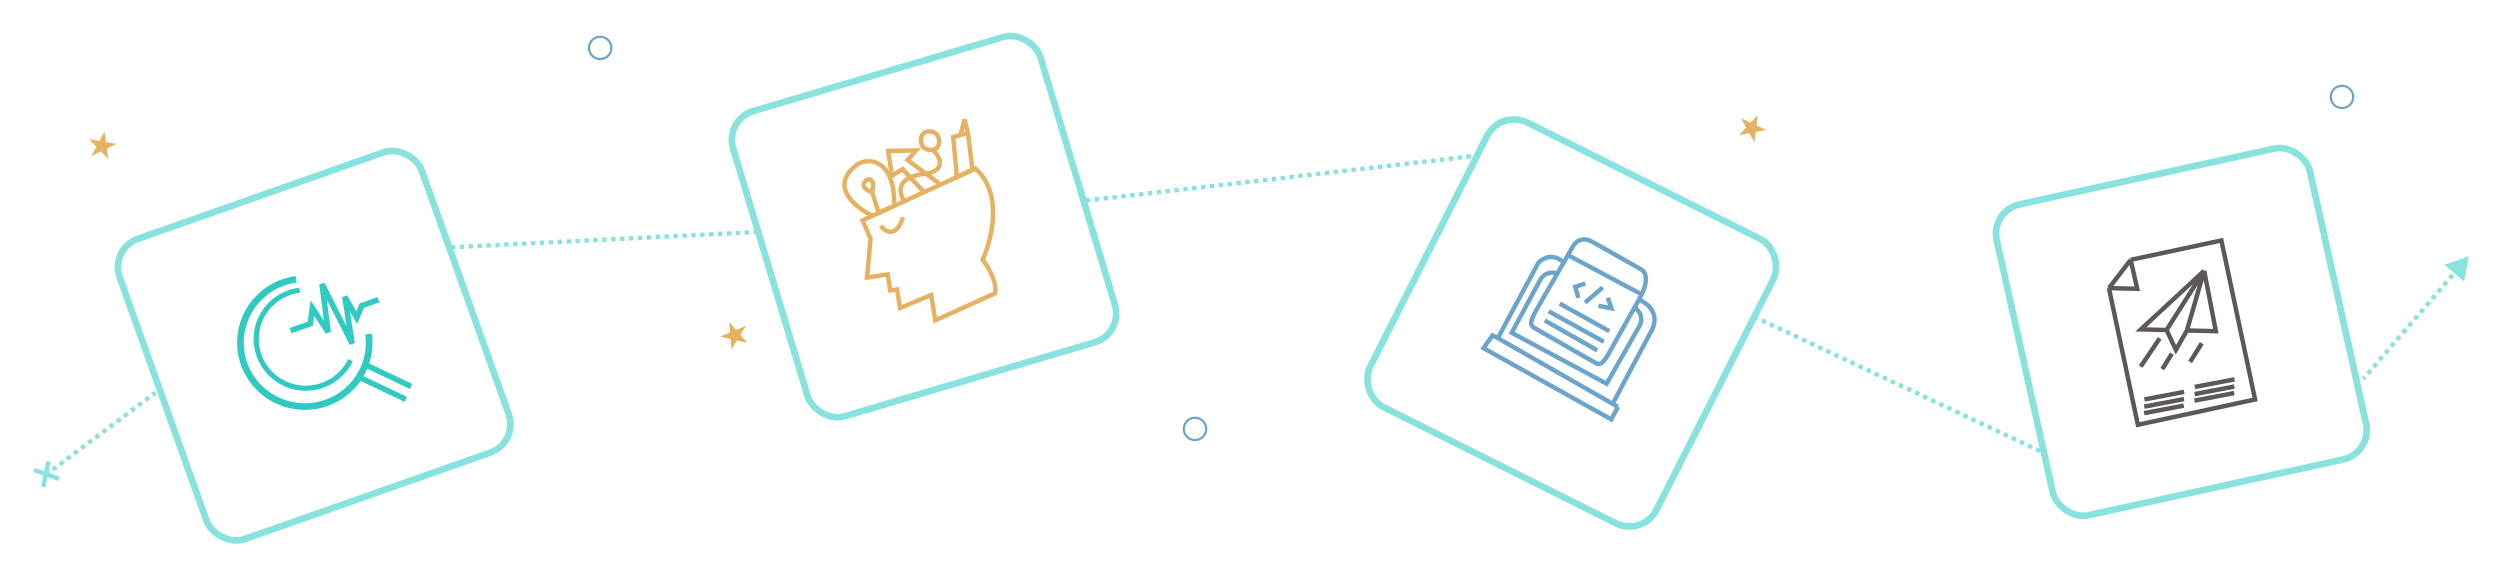 <svg width="1122" height="259" viewBox="0 0 1122 259" fill="none" xmlns="http://www.w3.org/2000/svg">
<g filter="url(#filter0_d_127_282)">
<path d="M969.286 147.848L960.704 160.555" stroke="#5D5758" stroke-width="2"/>
<path d="M988.15 150.057L982.923 158.442" stroke="#5D5758" stroke-width="2"/>
<path d="M974.736 154.727L970.431 161.667" stroke="#5D5758" stroke-width="2"/>
<path d="M989.23 117.514L960.811 143.833L972.332 144.107M989.23 117.514L972.332 144.107M989.23 117.514L994.488 144.633L981.49 144.324M989.23 117.514L981.49 144.324M972.332 144.107L976.551 153.009L981.49 144.324" stroke="#5D5758" stroke-width="2"/>
<path d="M962.418 175.267L980.235 171.876" stroke="#5D5758" stroke-width="2"/>
<path d="M985.018 169.642L1002.83 166.251" stroke="#5D5758" stroke-width="2"/>
<path d="M962.34 178.492L980.157 175.101" stroke="#5D5758" stroke-width="2"/>
<path d="M984.94 172.867L1002.76 169.476" stroke="#5D5758" stroke-width="2"/>
<path d="M962.27 181.425L980.086 178.034" stroke="#5D5758" stroke-width="2"/>
<path d="M984.869 175.8L1002.69 172.409" stroke="#5D5758" stroke-width="2"/>
<path d="M956.243 112.622L996.948 103.907L1012.08 175.273L959.484 186.64L946.479 125.301M956.243 112.622L959.182 125.603L946.479 125.301M956.243 112.622L946.479 125.301" stroke="#5D5758" stroke-width="2"/>
<rect x="1.791" y="1.143" width="143.899" height="142.923" rx="13.5" transform="matrix(0.977 -0.214 0.217 0.976 891.208 89.871)" stroke="#88E3DE" stroke-width="3"/>
<rect x="1.919" y="0.915" width="143.829" height="142.994" rx="13.5" transform="matrix(0.943 -0.332 0.336 0.942 47.037 107.438)" stroke="#88E3DE" stroke-width="3"/>
<path d="M130.411 144.394L139.226 141.291L140.202 134.298L147.287 145.104L144.506 123.425L158.034 150.187L154.748 129.178L160.106 138.622L162.368 133.146L169.861 130.509" stroke="#2FCBC3" stroke-width="2.5"/>
<path d="M158.323 158.143C156.575 161.783 153.902 164.909 150.567 167.213C147.232 169.516 143.35 170.917 139.303 171.277C135.257 171.638 131.185 170.945 127.49 169.268C123.795 167.592 120.604 164.988 118.232 161.714C115.859 158.44 114.386 154.609 113.959 150.599C113.532 146.588 114.164 142.536 115.795 138.842C117.425 135.148 119.997 131.939 123.257 129.532C126.517 127.125 130.352 125.603 134.385 125.115L134.664 127.389C131.029 127.828 127.572 129.2 124.634 131.37C121.696 133.539 119.378 136.431 117.908 139.761C116.438 143.091 115.868 146.743 116.253 150.358C116.638 153.973 117.966 157.426 120.104 160.377C122.243 163.328 125.119 165.674 128.45 167.186C131.78 168.697 135.45 169.321 139.097 168.996C142.744 168.671 146.243 167.409 149.249 165.333C152.255 163.257 154.665 160.439 156.24 157.157L158.323 158.143Z" fill="#2FCBC3"/>
<path d="M166.919 145.693C167.733 151.606 166.763 157.627 164.13 162.992C161.498 168.358 157.322 172.829 152.13 175.838C146.938 178.848 140.964 180.262 134.963 179.901C128.961 179.54 123.202 177.421 118.414 173.811C113.627 170.202 110.024 165.263 108.064 159.621C106.103 153.979 105.871 147.887 107.399 142.114C108.926 136.342 112.143 131.149 116.644 127.191C121.145 123.234 126.726 120.69 132.683 119.882L133.089 122.832C127.72 123.56 122.689 125.853 118.632 129.42C114.576 132.987 111.676 137.668 110.299 142.871C108.923 148.074 109.131 153.565 110.899 158.651C112.666 163.736 115.913 168.187 120.228 171.44C124.544 174.694 129.735 176.604 135.144 176.93C140.553 177.255 145.938 175.98 150.618 173.268C155.297 170.555 159.061 166.525 161.434 161.689C163.807 156.852 164.681 151.426 163.948 146.096L166.919 145.693Z" fill="#2FCBC3"/>
<path d="M161.805 165.608L182.106 175.21" stroke="#2FCBC3" stroke-width="2.5"/>
<path d="M164.209 159.836L184.51 169.438" stroke="#2FCBC3" stroke-width="2.5"/>
<rect x="1.87" y="1.011" width="143.861" height="142.961" rx="13.5" transform="matrix(0.959 -0.284 0.288 0.958 323.042 49.233)" stroke="#88E3DE" stroke-width="3"/>
<path d="M387.106 94.909L437.774 71.658C450.319 82.726 445.173 103.513 441.032 112.523C446.887 120.519 447.163 125.935 446.569 127.644L419.735 139.786L417.941 128.366L403.92 134.246L402.607 125.89L399.521 126.368L398.383 119.126L389.124 120.559L390.707 103.196L387.106 94.909Z" stroke="#E6B160" stroke-width="2"/>
<path d="M391.981 93.013C384.129 89.378 371.663 79.667 384.614 69.902C390.069 66.205 401.761 67.818 401.32 88.428L394.331 91.507L391.441 82.254M391.441 82.254C389.331 81.63 385.809 79.703 388.601 76.988C390.154 75.892 392.81 76.336 391.441 82.254Z" stroke="#E6B160" stroke-width="2"/>
<path d="M415.062 82.593L405.043 71.875L400.343 74.885L398.592 63.744L411.201 63.504L407.28 67.82L421.919 78.678" stroke="#E6B160" stroke-width="2"/>
<path d="M406.24 86.811C403.353 83.073 401.263 75.256 415.994 73.889C419.735 73.31 425.499 70.363 418.627 63.21M418.627 63.21C416.757 63.5 413.074 62.986 413.306 58.613C413.368 57.177 414.377 54.453 417.919 55.046C419.086 55.151 421.437 56.213 421.513 59.625C421.486 60.675 420.872 62.863 418.627 63.21Z" stroke="#E6B160" stroke-width="2"/>
<path d="M434.394 55.634L436.415 72.154L429.469 75.512L427.791 57.512L431.093 56.573M434.394 55.634L431.093 56.573M434.394 55.634L432.87 49.593L431.093 56.573" stroke="#E6B160" stroke-width="2"/>
<path d="M395.25 97.357C397.307 100.082 402.193 103.129 405.282 93.521" stroke="#E6B160" stroke-width="2"/>
<rect x="0.663" y="2.008" width="143.732" height="143.091" rx="13.5" transform="matrix(0.894 0.447 -0.452 0.892 673.793 42.921)" stroke="#88E3DE" stroke-width="3"/>
<path d="M735.562 130.502C736.037 129.667 736.447 128.877 736.799 128.13M735.562 130.502C739.468 132.041 745.913 137.257 740.445 145.807L723.75 177.231L726.114 178.584M735.562 130.502L733.71 133.798M703.7 110.494L705.731 106.971C706.645 104.993 709.706 101.733 714.63 104.516L736.408 116.827C738.096 117.549 740.258 120.786 736.799 128.13M703.7 110.494L736.799 128.13M703.7 110.494L701.806 113.782M726.114 178.584L723.163 184.235L665.799 152.241L669.814 146.534L672.207 147.737M726.114 178.584L672.207 147.737M672.207 147.737L690.424 113.928C692.147 111.999 696.836 109.269 701.806 113.782M701.806 113.782L698.963 118.715M698.963 118.715L690.165 133.983C686.631 140.191 686.499 141.932 688.386 143.037L716.046 158.88C718.839 160.726 720.743 156.395 721.406 155.697L733.71 133.798M698.963 118.715L697.732 118.477C695.144 117.975 692.527 119.214 691.28 121.531L678.465 145.337L721.052 168.204L735.81 142.259C737.078 140.029 736.784 137.246 735.078 135.332L733.71 133.798" stroke="#6CA4CC" stroke-width="2"/>
<path d="M699.979 132.227L722.264 144.636" stroke="#6CA4CC" stroke-width="2"/>
<path d="M695.085 135.719L719.756 149.373" stroke="#6CA4CC" stroke-width="2"/>
<path d="M693.231 139.798L716.888 153.256" stroke="#6CA4CC" stroke-width="2"/>
<path d="M719.284 125L711.368 131.822" stroke="#6CA4CC" stroke-width="2"/>
<path d="M721.534 129.612L723.228 134.379L717.4 133.25" stroke="#6CA4CC" stroke-width="2"/>
<path d="M711.479 123.227L706.98 124.706L708.371 129.675" stroke="#6CA4CC" stroke-width="2"/>
<path d="M21.784 203.118L19.371 214.626" stroke="#88E3DE" stroke-width="2"/>
<path d="M15.296 206.931L26.451 210.874" stroke="#88E3DE" stroke-width="2"/>
<line y1="-1" x2="61.689" y2="-1" transform="matrix(0.8 -0.6 0.605 0.796 21.044 210)" stroke="#88E3DE" stroke-width="2" stroke-dasharray="2 2"/>
<line y1="-1" x2="139.194" y2="-1" transform="matrix(0.999 -0.05 0.051 0.999 202.371 108)" stroke="#88E3DE" stroke-width="2" stroke-dasharray="2 2"/>
<line y1="-1" x2="175.419" y2="-1" transform="matrix(0.993 -0.114 0.116 0.993 487.458 87)" stroke="#88E3DE" stroke-width="2" stroke-dasharray="2 2"/>
<line y1="-1" x2="143.556" y2="-1" transform="matrix(0.905 0.425 -0.43 0.903 786.648 139)" stroke="#88E3DE" stroke-width="2" stroke-dasharray="2 2"/>
<path d="M1108 111L1097.07 114.844L1105.88 122.314L1108 111ZM1061.42 166.647L1062.07 165.883L1060.55 164.589L1059.89 165.353L1061.42 166.647ZM1063.39 164.355L1064.7 162.827L1063.18 161.534L1061.86 163.061L1063.39 164.355ZM1066.02 161.3L1067.33 159.772L1065.81 158.478L1064.49 160.006L1066.02 161.3ZM1068.65 158.244L1069.96 156.716L1068.44 155.423L1067.12 156.95L1068.65 158.244ZM1071.28 155.189L1072.59 153.661L1071.07 152.367L1069.75 153.895L1071.28 155.189ZM1073.91 152.133L1075.23 150.605L1073.7 149.311L1072.38 150.839L1073.91 152.133ZM1076.54 149.077L1077.86 147.55L1076.33 146.256L1075.02 147.784L1076.54 149.077ZM1079.17 146.022L1080.49 144.494L1078.96 143.2L1077.65 144.728L1079.17 146.022ZM1081.8 142.966L1083.12 141.439L1081.59 140.145L1080.28 141.673L1081.8 142.966ZM1084.43 139.911L1085.75 138.383L1084.22 137.089L1082.91 138.617L1084.43 139.911ZM1087.06 136.855L1088.38 135.327L1086.85 134.034L1085.54 135.561L1087.06 136.855ZM1089.69 133.8L1091.01 132.272L1089.48 130.978L1088.17 132.506L1089.69 133.8ZM1092.32 130.744L1093.64 129.216L1092.11 127.923L1090.8 129.45L1092.32 130.744ZM1094.95 127.689L1096.27 126.161L1094.74 124.867L1093.43 126.395L1094.95 127.689ZM1097.58 124.633L1098.9 123.105L1097.37 121.811L1096.06 123.339L1097.58 124.633ZM1100.21 121.577L1101.53 120.05L1100 118.756L1098.69 120.284L1100.21 121.577ZM1102.84 118.522L1104.16 116.994L1102.63 115.7L1101.32 117.228L1102.84 118.522ZM1105.47 115.466L1106.79 113.939L1105.26 112.645L1103.95 114.173L1105.47 115.466Z" fill="#88E3DE"/>
<path d="M327.283 140.501L330.382 144.085L334.773 142.266L332.297 146.299L335.396 149.882L330.767 148.792L328.292 152.824L327.906 148.117L323.278 147.027L327.668 145.208L327.283 140.501Z" fill="#E6B160"/>
<path d="M39.942 58.456L44.628 59.271L46.857 55.099L47.524 59.775L52.21 60.59L47.936 62.665L48.603 67.341L45.294 63.947L41.021 66.021L43.25 61.849L39.942 58.456Z" fill="#E6B160"/>
<path d="M788.897 47.604L788.33 52.292L792.647 54.277L787.979 55.19L787.412 59.879L785.095 55.755L780.427 56.668L783.662 53.206L781.345 49.081L785.662 51.066L788.897 47.604Z" fill="#E6B160"/>
<path d="M541.356 188.5C541.356 191.258 539.103 193.5 536.316 193.5C533.528 193.5 531.275 191.258 531.275 188.5C531.275 185.742 533.528 183.5 536.316 183.5C539.103 183.5 541.356 185.742 541.356 188.5Z" stroke="#6CA4CC"/>
<path d="M274.402 17.5C274.402 20.258 272.149 22.5 269.362 22.5C266.574 22.5 264.321 20.258 264.321 17.5C264.321 14.742 266.574 12.5 269.362 12.5C272.149 12.5 274.402 14.742 274.402 17.5Z" stroke="#6CA4CC"/>
<path d="M1056.12 39.5C1056.12 42.258 1053.87 44.5 1051.08 44.5C1048.3 44.5 1046.04 42.258 1046.04 39.5C1046.04 36.742 1048.3 34.5 1051.08 34.5C1053.87 34.5 1056.12 36.742 1056.12 39.5Z" stroke="#6CA4CC"/>
</g>
<defs>
<filter id="filter0_d_127_282" x="0.963" y="0.634" width="1121.04" height="257.477" filterUnits="userSpaceOnUse" color-interpolation-filters="sRGB">
<feFlood flood-opacity="0" result="BackgroundImageFix"/>
<feColorMatrix in="SourceAlpha" type="matrix" values="0 0 0 0 0 0 0 0 0 0 0 0 0 0 0 0 0 0 127 0" result="hardAlpha"/>
<feOffset dy="4"/>
<feGaussianBlur stdDeviation="7"/>
<feComposite in2="hardAlpha" operator="out"/>
<feColorMatrix type="matrix" values="0 0 0 0 0 0 0 0 0 0.2 0 0 0 0 0.4 0 0 0 0.5 0"/>
<feBlend mode="normal" in2="BackgroundImageFix" result="effect1_dropShadow_127_282"/>
<feBlend mode="normal" in="SourceGraphic" in2="effect1_dropShadow_127_282" result="shape"/>
</filter>
</defs>
</svg>
